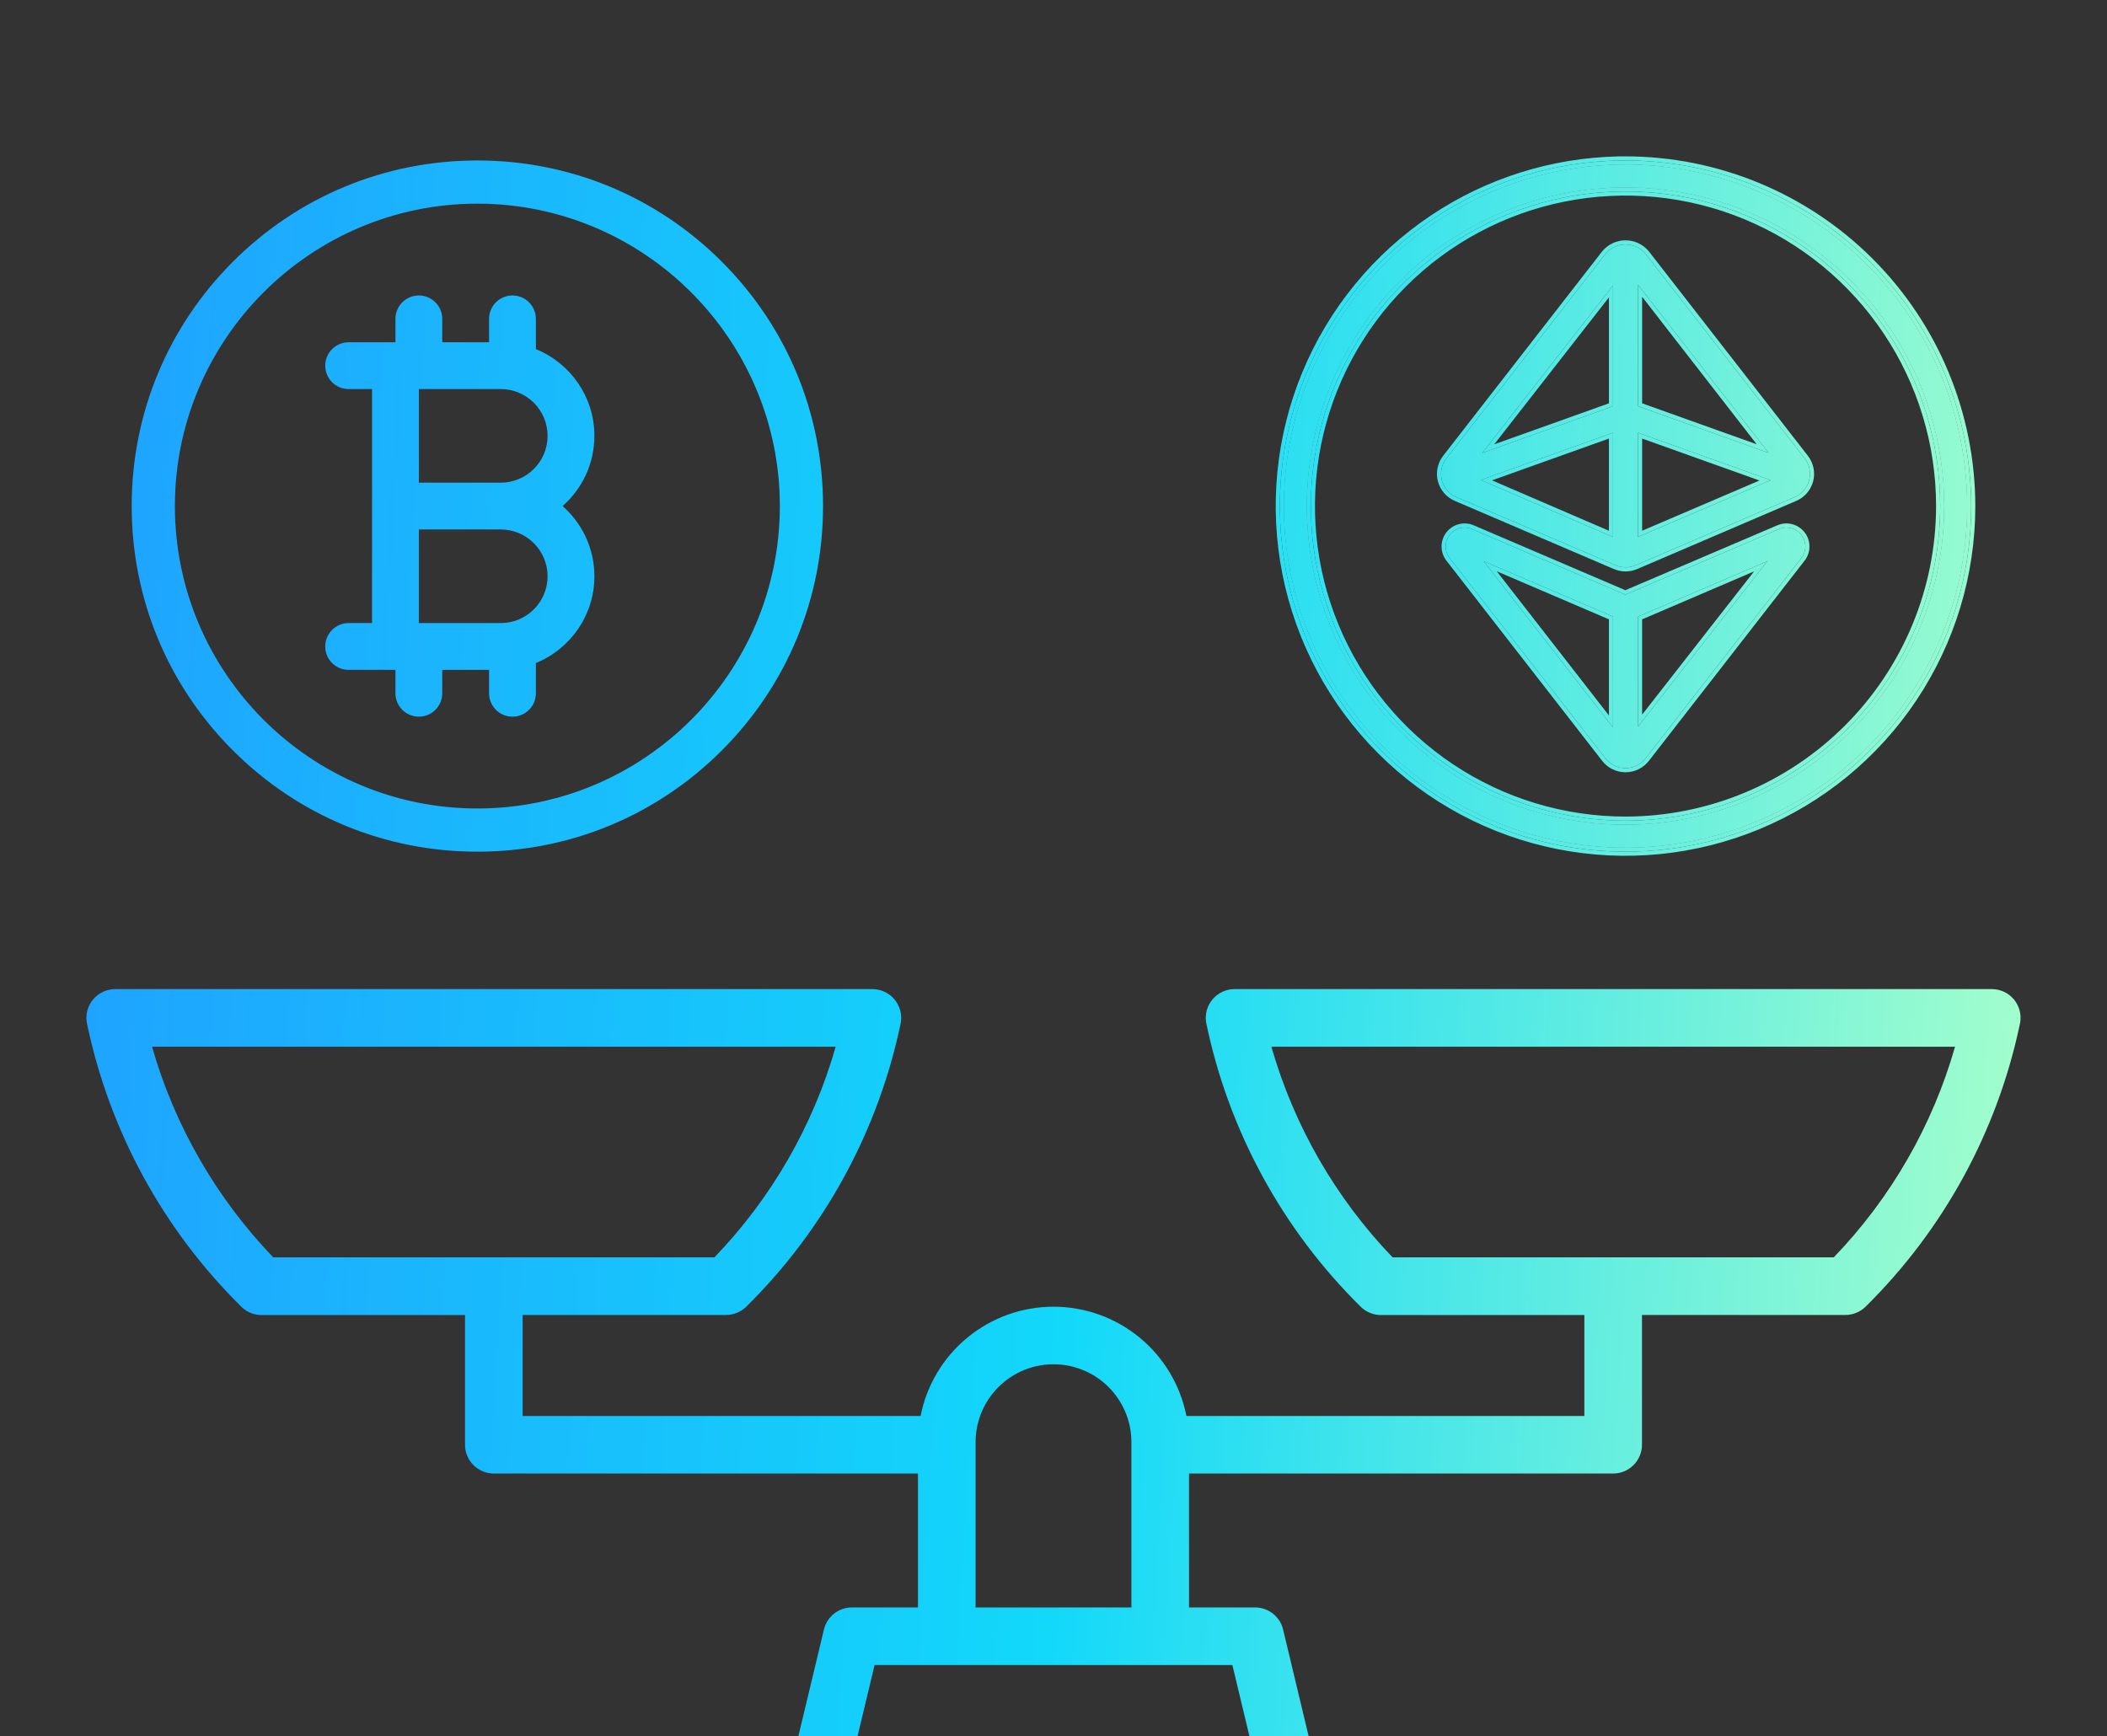 <svg width="364" height="300" viewBox="0 0 364 300" fill="none" xmlns="http://www.w3.org/2000/svg">
<rect x="0" y="0" width="364" height="300" fill="#333333" stroke="none"/>
<g clip-path="url(#clip0_187_19140)">
<path d="M347.898 172.651C347.43 172.098 346.847 171.655 346.19 171.351C345.533 171.047 344.817 170.89 344.093 170.89H213.281C212.556 170.89 211.84 171.049 211.183 171.354C210.525 171.66 209.943 172.105 209.476 172.659C209.008 173.213 208.668 173.863 208.478 174.562C208.288 175.261 208.253 175.994 208.375 176.708C212.246 195.376 221.564 212.477 235.152 225.851C236.075 226.721 237.296 227.206 238.565 227.208H273.711V244.646H204.963C203.915 239.327 201.053 234.535 196.865 231.092C192.676 227.648 187.422 225.765 182 225.765C176.577 225.765 171.323 227.648 167.135 231.092C162.946 234.535 160.084 239.327 159.036 244.646H90.289V227.191H125.432C126.7 227.189 127.921 226.704 128.844 225.834C142.432 212.46 151.75 195.359 155.621 176.691C155.741 175.978 155.704 175.248 155.513 174.551C155.322 173.854 154.981 173.207 154.514 172.655C154.048 172.103 153.466 171.659 152.811 171.354C152.155 171.049 151.441 170.891 150.718 170.89H19.906C19.181 170.89 18.465 171.049 17.808 171.354C17.15 171.66 16.568 172.105 16.101 172.659C15.633 173.213 15.293 173.863 15.103 174.562C14.913 175.261 14.878 175.994 15 176.708C18.871 195.376 28.189 212.477 41.777 225.851C42.7 226.721 43.921 227.206 45.19 227.208H80.336V249.622C80.339 250.94 80.864 252.203 81.797 253.135C82.73 254.066 83.994 254.589 85.312 254.59H158.587V277.724H147.172C146.055 277.725 144.97 278.103 144.093 278.796C143.216 279.488 142.598 280.456 142.338 281.543L131.048 328.678C130.873 329.409 130.866 330.171 131.027 330.905C131.188 331.639 131.513 332.327 131.978 332.918C132.444 333.508 133.037 333.986 133.713 334.314C134.389 334.643 135.131 334.814 135.883 334.815H228.117C228.869 334.814 229.611 334.644 230.287 334.315C230.964 333.987 231.557 333.51 232.022 332.919C232.488 332.328 232.813 331.64 232.974 330.905C233.135 330.171 233.127 329.41 232.951 328.678L221.667 281.543C221.407 280.456 220.789 279.488 219.912 278.796C219.035 278.103 217.95 277.725 216.833 277.724H205.412V254.59H278.687C280.007 254.589 281.272 254.065 282.205 253.132C283.138 252.199 283.663 250.933 283.664 249.614V227.191H318.807C320.075 227.189 321.296 226.704 322.219 225.834C335.807 212.46 345.125 195.359 348.996 176.691C349.117 175.978 349.082 175.248 348.892 174.55C348.703 173.852 348.364 173.204 347.898 172.651ZM47.206 217.239C37.363 206.994 30.173 194.5 26.262 180.842H144.374C140.474 194.507 133.278 207.005 123.418 217.239H47.206ZM168.54 249.167C168.54 245.598 169.958 242.175 172.482 239.651C175.006 237.127 178.43 235.709 182 235.709C185.569 235.709 188.993 237.127 191.517 239.651C194.041 242.175 195.459 245.598 195.459 249.167V277.724H168.54V249.167ZM212.903 287.676L221.812 324.863H142.187L151.091 287.676H212.903ZM316.793 217.239H240.581C230.738 206.994 223.548 194.5 219.637 180.842H337.749C333.849 194.507 326.653 207.005 316.793 217.239Z" fill="url(#paint0_linear_187_19140)"/>
<path d="M280.82 28.434C269.15 28.434 257.741 31.895 248.037 38.378C238.333 44.861 230.77 54.076 226.304 64.857C221.838 75.638 220.669 87.501 222.946 98.946C225.223 110.391 230.843 120.904 239.095 129.156C247.348 137.407 257.862 143.027 269.308 145.303C280.755 147.58 292.619 146.411 303.402 141.946C314.184 137.48 323.4 129.918 329.883 120.215C336.367 110.512 339.828 99.105 339.828 87.436C339.81 71.793 333.588 56.796 322.525 45.735C311.463 34.674 296.465 28.452 280.82 28.434ZM280.82 142.504C269.928 142.504 259.28 139.274 250.223 133.223C241.166 127.172 234.107 118.572 229.939 108.509C225.77 98.447 224.679 87.375 226.804 76.692C228.93 66.01 234.175 56.198 241.877 48.497C249.579 40.795 259.393 35.551 270.076 33.426C280.759 31.301 291.833 32.392 301.896 36.56C311.96 40.727 320.561 47.786 326.613 56.842C332.664 65.897 335.894 76.544 335.894 87.436C335.877 102.035 330.07 116.033 319.745 126.356C309.42 136.68 295.422 142.487 280.82 142.504Z" fill="url(#paint1_linear_187_19140)"/>
<path fill-rule="evenodd" clip-rule="evenodd" d="M339.828 87.436C339.828 99.105 336.367 110.512 329.883 120.215C323.4 129.918 314.184 137.48 303.402 141.946C292.619 146.411 280.755 147.58 269.308 145.303C257.862 143.027 247.348 137.407 239.095 129.156C230.843 120.904 225.223 110.391 222.946 98.946C220.669 87.501 221.838 75.638 226.304 64.857C230.77 54.076 238.333 44.861 248.037 38.378C257.741 31.895 269.15 28.434 280.82 28.434C281.057 28.435 281.294 28.436 281.531 28.439C296.918 28.642 311.631 34.842 322.525 45.735C333.588 56.796 339.81 71.793 339.828 87.436ZM280.109 27.728C268.546 27.865 257.266 31.357 247.642 37.787C237.822 44.348 230.167 53.674 225.647 64.585C221.127 75.496 219.945 87.502 222.249 99.085C224.553 110.668 230.241 121.308 238.593 129.659C246.945 138.009 257.585 143.696 269.17 146C280.754 148.304 292.761 147.122 303.674 142.602C314.586 138.083 323.913 130.43 330.475 120.61C337.036 110.79 340.539 99.246 340.539 87.436C340.521 71.605 334.224 56.426 323.028 45.232C311.833 34.038 296.654 27.741 280.821 27.724L280.109 27.723V27.728ZM280.82 142.504C269.928 142.504 259.28 139.274 250.223 133.223C241.166 127.172 234.107 118.572 229.939 108.509C225.77 98.447 224.679 87.375 226.804 76.692C228.93 66.01 234.175 56.198 241.877 48.497C249.579 40.795 259.393 35.551 270.076 33.426C280.759 31.301 291.833 32.392 301.896 36.56C311.96 40.727 320.561 47.786 326.613 56.842C332.664 65.897 335.894 76.544 335.894 87.436C335.877 102.035 330.07 116.033 319.745 126.356C309.42 136.68 295.422 142.487 280.82 142.504ZM280.819 141.793C270.068 141.792 259.557 138.605 250.618 132.632C241.678 126.659 234.71 118.17 230.595 108.237C226.481 98.305 225.404 87.375 227.502 76.831C229.599 66.287 234.777 56.601 242.38 48.999C249.983 41.397 259.669 36.22 270.215 34.123C280.76 32.026 291.69 33.102 301.624 37.216C311.558 41.33 320.048 48.297 326.021 57.236C331.995 66.175 335.183 76.684 335.183 87.435C335.167 101.846 329.434 115.663 319.242 125.853C309.051 136.044 295.233 141.776 280.819 141.793Z" fill="url(#paint2_linear_187_19140)"/>
<path fill-rule="evenodd" clip-rule="evenodd" d="M280.12 28.439C280.119 28.439 280.118 28.439 280.118 28.439C268.692 28.575 257.546 32.025 248.037 38.378C238.333 44.861 230.77 54.076 226.304 64.857C221.838 75.638 220.669 87.501 222.946 98.946C225.223 110.391 230.843 120.904 239.095 129.156C247.348 137.407 257.862 143.027 269.308 145.303C270.739 145.588 272.176 145.819 273.617 145.996C283.704 147.236 293.967 145.853 303.402 141.946C314.184 137.48 323.4 129.918 329.883 120.215C336.367 110.512 339.828 99.105 339.828 87.436C339.81 71.793 333.588 56.796 322.525 45.735C311.631 34.842 296.918 28.642 281.531 28.439C281.523 28.439 281.515 28.439 281.507 28.439C281.278 28.436 281.049 28.435 280.82 28.434C280.587 28.434 280.353 28.436 280.12 28.439ZM280.82 29.145C269.29 29.145 258.019 32.564 248.432 38.969C238.845 45.374 231.373 54.478 226.961 65.129C222.549 75.78 221.394 87.5 223.644 98.808C225.893 110.115 231.445 120.501 239.598 128.653C247.751 136.805 258.139 142.357 269.447 144.606C280.756 146.855 292.477 145.701 303.129 141.289C313.782 136.877 322.887 129.406 329.292 119.82C335.698 110.234 339.117 98.965 339.117 87.436C339.1 71.982 332.952 57.166 322.023 46.238C311.259 35.475 296.724 29.35 281.522 29.15C281.288 29.147 281.054 29.145 280.82 29.145ZM341.25 87.434V87.436C341.25 99.386 337.706 111.068 331.066 121.005C324.426 130.941 314.988 138.686 303.946 143.259C292.904 147.832 280.753 149.029 269.031 146.698C257.309 144.366 246.541 138.611 238.09 130.161C229.639 121.711 223.883 110.944 221.552 99.224C219.22 87.503 220.417 75.354 224.99 64.313C229.564 53.272 237.31 43.835 247.247 37.196C256.79 30.82 267.944 27.299 279.398 27.029V27.011L280.822 27.013C296.843 27.031 312.202 33.402 323.531 44.73C334.859 56.057 341.232 71.415 341.25 87.434ZM280.82 143.214C269.787 143.214 259.002 139.943 249.828 133.814C240.654 127.685 233.504 118.973 229.282 108.781C225.059 98.589 223.955 87.374 226.107 76.554C228.26 65.734 233.573 55.795 241.374 47.994C249.176 40.193 259.116 34.881 269.937 32.729C280.758 30.576 291.975 31.681 302.168 35.903C312.362 40.124 321.074 47.274 327.204 56.447C333.333 65.619 336.605 76.404 336.605 87.436C336.588 102.224 330.706 116.402 320.248 126.859C309.79 137.315 295.61 143.198 280.82 143.214ZM340.539 87.436C340.539 99.246 337.036 110.79 330.475 120.61C323.913 130.43 314.586 138.083 303.674 142.602C292.761 147.122 280.754 148.304 269.17 146C268.446 145.856 267.725 145.699 267.009 145.529C256.264 142.975 246.423 137.487 238.593 129.659C230.241 121.308 224.553 110.668 222.249 99.085C219.945 87.502 221.127 75.496 225.647 64.585C230.167 53.674 237.822 44.348 247.642 37.787C257.266 31.357 268.546 27.865 280.109 27.728V27.723L280.821 27.724C281.061 27.724 281.301 27.725 281.54 27.729C297.113 27.933 312.002 34.208 323.028 45.232C334.224 56.426 340.521 71.605 340.539 87.436ZM250.618 132.632C259.557 138.605 270.068 141.792 280.819 141.793C295.233 141.776 309.051 136.044 319.242 125.853C329.434 115.663 335.167 101.846 335.183 87.435C335.183 86.763 335.171 86.092 335.146 85.423C334.774 75.377 331.622 65.617 326.021 57.236C325.275 56.119 324.489 55.032 323.665 53.978C317.903 46.6 310.316 40.816 301.624 37.216C291.69 33.102 280.76 32.026 270.215 34.123C259.669 36.22 249.983 41.397 242.38 48.999C234.777 56.601 229.599 66.287 227.502 76.831C225.404 87.375 226.481 98.305 230.595 108.237C234.71 118.17 241.678 126.659 250.618 132.632ZM334.472 87.434C334.456 101.657 328.798 115.293 318.74 125.351C308.681 135.408 295.043 141.066 280.819 141.082C270.208 141.081 259.835 137.935 251.013 132.041C242.19 126.146 235.313 117.768 231.252 107.965C227.191 98.163 226.129 87.376 228.199 76.97C230.269 66.563 235.379 57.005 242.882 49.502C250.386 41.999 259.946 36.89 270.353 34.82C280.761 32.75 291.548 33.813 301.352 37.873C311.156 41.933 319.535 48.809 325.43 57.631C331.325 66.453 334.472 76.824 334.472 87.434ZM335.894 87.436C335.877 102.035 330.07 116.033 319.745 126.356C309.42 136.68 295.422 142.487 280.82 142.504C280.82 142.504 280.82 142.504 280.82 142.504C269.928 142.504 259.28 139.274 250.223 133.223C241.166 127.172 234.107 118.572 229.939 108.509C225.77 98.447 224.679 87.375 226.804 76.692C228.93 66.01 234.175 56.198 241.877 48.497C249.579 40.795 259.393 35.551 270.076 33.426C280.759 31.301 291.833 32.392 301.896 36.56C311.96 40.727 320.561 47.786 326.613 56.842C327.369 57.974 328.081 59.13 328.749 60.309C333.421 68.563 335.894 77.906 335.894 87.436C335.894 87.436 335.894 87.435 335.894 87.436Z" fill="url(#paint3_linear_187_19140)"/>
<path d="M307.316 91.418L280.787 102.745L254.328 91.418C253.661 91.128 252.915 91.069 252.21 91.251C251.505 91.432 250.88 91.843 250.435 92.419C249.99 92.995 249.749 93.702 249.751 94.43C249.753 95.158 249.998 95.865 250.447 96.438L277.354 131.023C277.764 131.55 278.29 131.977 278.891 132.271C279.492 132.565 280.152 132.717 280.821 132.717C281.49 132.717 282.15 132.565 282.751 132.271C283.352 131.977 283.878 131.55 284.289 131.023L311.191 96.438C311.64 95.865 311.885 95.158 311.887 94.43C311.889 93.702 311.649 92.995 311.203 92.419C310.758 91.843 310.133 91.432 309.428 91.251C308.723 91.069 307.977 91.128 307.31 91.418H307.316ZM256.325 96.966L278.665 106.538V125.686L256.325 96.966ZM282.978 125.531V106.538L305.3 96.973L282.978 125.531Z" fill="url(#paint4_linear_187_19140)"/>
<path fill-rule="evenodd" clip-rule="evenodd" d="M277.354 131.023L250.447 96.438C249.998 95.865 249.753 95.158 249.751 94.43C249.749 93.702 249.99 92.995 250.435 92.419C250.88 91.843 251.505 91.432 252.21 91.251C252.915 91.069 253.661 91.128 254.328 91.418L280.787 102.745L307.316 91.418H307.31C307.311 91.418 307.313 91.417 307.315 91.416L307.316 91.415C307.36 91.396 307.405 91.378 307.45 91.361C308.081 91.121 308.772 91.082 309.428 91.251C310.133 91.432 310.758 91.843 311.203 92.419C311.649 92.995 311.889 93.702 311.887 94.43C311.885 95.158 311.64 95.865 311.191 96.438L284.289 131.023C283.878 131.55 283.352 131.977 282.751 132.271C282.15 132.565 281.49 132.717 280.821 132.717C280.152 132.717 279.492 132.565 278.891 132.271C278.29 131.977 277.764 131.55 277.354 131.023ZM311.751 96.876L284.85 131.459C284.373 132.072 283.761 132.568 283.063 132.91C282.365 133.251 281.598 133.428 280.821 133.428C280.044 133.428 279.277 133.251 278.579 132.91C277.881 132.568 277.27 132.072 276.793 131.459L249.887 96.876L249.886 96.875C249.34 96.178 249.043 95.318 249.04 94.433C249.038 93.546 249.33 92.685 249.872 91.984C250.415 91.283 251.175 90.782 252.033 90.562C252.891 90.342 253.797 90.413 254.61 90.766L254.612 90.766L280.787 101.972L307.027 90.769L307.026 90.766C307.839 90.413 308.747 90.341 309.605 90.562C310.463 90.782 311.224 91.283 311.766 91.984C312.308 92.685 312.601 93.546 312.598 94.433C312.595 95.318 312.297 96.179 311.751 96.876ZM256.325 96.966L278.665 125.686V106.538L256.325 96.966ZM258.579 98.705L277.954 123.614V107.007L258.579 98.705ZM282.978 125.531L305.3 96.973L282.978 106.538V125.531ZM283.689 123.467L303.034 98.717L283.689 107.007V123.467Z" fill="url(#paint5_linear_187_19140)"/>
<path d="M311.765 79.186L284.272 43.84C283.848 43.337 283.32 42.932 282.724 42.655C282.128 42.377 281.479 42.233 280.821 42.233C280.164 42.233 279.514 42.377 278.918 42.655C278.322 42.932 277.794 43.337 277.371 43.84L249.877 79.186C249.466 79.713 249.182 80.327 249.045 80.982C248.909 81.636 248.925 82.313 249.092 82.96C249.258 83.607 249.572 84.208 250.007 84.715C250.442 85.222 250.988 85.623 251.603 85.885L279.096 97.665C279.641 97.9 280.228 98.02 280.821 98.02C281.414 98.02 282.001 97.9 282.546 97.665L310.04 85.883C310.654 85.62 311.2 85.22 311.635 84.713C312.071 84.205 312.384 83.605 312.55 82.958C312.717 82.311 312.733 81.634 312.597 80.98C312.46 80.325 312.176 79.711 311.765 79.184V79.186ZM278.665 92.783L255.819 82.929L278.665 74.763V92.783ZM282.978 74.763L305.912 82.957L282.978 92.773V74.763ZM282.978 70.186V49.205L305.548 78.252L282.978 70.186ZM278.665 49.313V70.186L256.071 78.261L278.665 49.313Z" fill="url(#paint6_linear_187_19140)"/>
<path fill-rule="evenodd" clip-rule="evenodd" d="M284.272 43.84L311.763 79.184L311.764 79.184L311.765 79.186V79.184L311.767 79.186C312.08 79.588 312.319 80.041 312.476 80.523C312.524 80.673 312.565 80.825 312.597 80.98C312.733 81.634 312.717 82.311 312.55 82.958C312.384 83.605 312.071 84.205 311.635 84.713C311.2 85.22 310.654 85.62 310.04 85.883L282.546 97.665C282.001 97.9 281.414 98.02 280.821 98.02C280.228 98.02 279.641 97.9 279.096 97.665L251.603 85.885C250.988 85.623 250.442 85.222 250.007 84.715C249.572 84.208 249.258 83.607 249.092 82.96C248.925 82.313 248.909 81.636 249.045 80.982C249.182 80.327 249.466 79.713 249.877 79.186L277.371 43.84C277.794 43.337 278.322 42.932 278.918 42.655C279.514 42.377 280.164 42.233 280.821 42.233C281.479 42.233 282.128 42.377 282.724 42.655C283.32 42.932 283.848 43.337 284.272 43.84ZM249.317 78.749C248.839 79.362 248.508 80.076 248.349 80.837C248.191 81.598 248.21 82.385 248.403 83.137C248.597 83.89 248.961 84.588 249.467 85.178C249.973 85.767 250.608 86.233 251.323 86.539L278.815 98.318C279.449 98.591 280.131 98.731 280.821 98.731C281.511 98.731 282.193 98.591 282.826 98.319M282.826 98.319L310.319 86.537C311.034 86.231 311.669 85.765 312.175 85.175C312.681 84.586 313.045 83.888 313.239 83.135C313.433 82.382 313.451 81.595 313.293 80.835C313.134 80.074 312.803 79.359 312.325 78.747L311.717 77.967L284.824 43.393L284.816 43.383C284.326 42.8 283.715 42.332 283.025 42.01C282.334 41.689 281.582 41.522 280.821 41.522C280.06 41.522 279.308 41.689 278.618 42.01C277.928 42.332 277.316 42.8 276.826 43.383L276.818 43.393L249.317 78.749M278.665 92.783V74.763L255.819 82.929L278.665 92.783ZM277.954 91.703V75.772L257.757 82.991L277.954 91.703ZM282.978 74.763V92.773L305.912 82.957L282.978 74.763ZM283.689 75.772L303.966 83.017L283.689 91.695V75.772ZM283.689 69.685L303.489 76.762L283.689 51.279V69.685ZM282.978 70.186L305.548 78.252L282.978 49.205V70.186ZM278.665 70.186L256.071 78.261L278.665 49.313V70.186ZM277.954 51.379L258.139 76.767L277.954 69.685V51.379Z" fill="url(#paint7_linear_187_19140)"/>
<path d="M82.469 147.148C66.517 147.148 51.52 140.937 40.241 129.659C28.962 118.381 22.75 103.385 22.75 87.436C22.75 71.486 28.962 56.491 40.241 45.213C51.52 33.934 66.517 27.724 82.469 27.724C98.42 27.724 113.417 33.934 124.696 45.213C135.976 56.491 142.187 71.486 142.187 87.436C142.187 103.385 135.975 118.38 124.696 129.659C113.417 140.937 98.42 147.148 82.469 147.148ZM82.469 35.188C53.656 35.188 30.215 58.626 30.215 87.436C30.215 116.245 53.656 139.684 82.469 139.684C111.282 139.684 134.723 116.245 134.723 87.436C134.723 58.626 111.282 35.188 82.469 35.188Z" fill="url(#paint8_linear_187_19140)"/>
<path d="M97.193 87.436C100.557 84.47 102.686 80.133 102.686 75.307C102.686 68.534 98.498 62.723 92.577 60.319V55.092C92.577 52.859 90.767 51.049 88.534 51.049C86.3 51.049 84.49 52.859 84.49 55.092V59.135H76.403V55.092C76.403 52.859 74.593 51.049 72.36 51.049C70.127 51.049 68.316 52.859 68.316 55.092V59.135H60.23C57.996 59.135 56.186 60.945 56.186 63.178C56.186 65.41 57.996 67.221 60.23 67.221H64.273V107.651H60.23C57.996 107.651 56.186 109.461 56.186 111.694C56.186 113.926 57.996 115.737 60.23 115.737H68.316V119.78C68.316 122.013 70.127 123.823 72.36 123.823C74.593 123.823 76.403 122.013 76.403 119.78V115.737H84.49V119.78C84.49 122.013 86.3 123.823 88.534 123.823C90.767 123.823 92.577 122.013 92.577 119.78V114.552C98.498 112.148 102.686 106.338 102.686 99.565C102.686 94.738 100.557 90.401 97.193 87.436ZM72.36 67.221H86.512C90.971 67.221 94.599 70.848 94.599 75.307C94.599 79.765 90.971 83.393 86.512 83.393H72.36V67.221ZM86.512 107.651H72.36V91.479H86.512C90.971 91.479 94.599 95.106 94.599 99.565C94.599 104.023 90.971 107.651 86.512 107.651Z" fill="url(#paint9_linear_187_19140)"/>
</g>
<defs>
<linearGradient id="paint0_linear_187_19140" x1="14.929" y1="67.025" x2="359.661" y2="87.744" gradientUnits="userSpaceOnUse">
<stop stop-color="#1FA2FF"/>
<stop offset="0.516" stop-color="#12D8FA"/>
<stop offset="1" stop-color="#A6FFCB"/>
</linearGradient>
<linearGradient id="paint1_linear_187_19140" x1="14.929" y1="67.025" x2="359.661" y2="87.744" gradientUnits="userSpaceOnUse">
<stop stop-color="#1FA2FF"/>
<stop offset="0.516" stop-color="#12D8FA"/>
<stop offset="1" stop-color="#A6FFCB"/>
</linearGradient>
<linearGradient id="paint2_linear_187_19140" x1="14.929" y1="67.025" x2="359.661" y2="87.744" gradientUnits="userSpaceOnUse">
<stop stop-color="#1FA2FF"/>
<stop offset="0.516" stop-color="#12D8FA"/>
<stop offset="1" stop-color="#A6FFCB"/>
</linearGradient>
<linearGradient id="paint3_linear_187_19140" x1="14.929" y1="67.025" x2="359.661" y2="87.744" gradientUnits="userSpaceOnUse">
<stop stop-color="#1FA2FF"/>
<stop offset="0.516" stop-color="#12D8FA"/>
<stop offset="1" stop-color="#A6FFCB"/>
</linearGradient>
<linearGradient id="paint4_linear_187_19140" x1="14.929" y1="67.025" x2="359.661" y2="87.744" gradientUnits="userSpaceOnUse">
<stop stop-color="#1FA2FF"/>
<stop offset="0.516" stop-color="#12D8FA"/>
<stop offset="1" stop-color="#A6FFCB"/>
</linearGradient>
<linearGradient id="paint5_linear_187_19140" x1="14.929" y1="67.025" x2="359.661" y2="87.744" gradientUnits="userSpaceOnUse">
<stop stop-color="#1FA2FF"/>
<stop offset="0.516" stop-color="#12D8FA"/>
<stop offset="1" stop-color="#A6FFCB"/>
</linearGradient>
<linearGradient id="paint6_linear_187_19140" x1="14.929" y1="67.025" x2="359.661" y2="87.744" gradientUnits="userSpaceOnUse">
<stop stop-color="#1FA2FF"/>
<stop offset="0.516" stop-color="#12D8FA"/>
<stop offset="1" stop-color="#A6FFCB"/>
</linearGradient>
<linearGradient id="paint7_linear_187_19140" x1="14.929" y1="67.025" x2="359.661" y2="87.744" gradientUnits="userSpaceOnUse">
<stop stop-color="#1FA2FF"/>
<stop offset="0.516" stop-color="#12D8FA"/>
<stop offset="1" stop-color="#A6FFCB"/>
</linearGradient>
<linearGradient id="paint8_linear_187_19140" x1="14.929" y1="67.025" x2="359.661" y2="87.744" gradientUnits="userSpaceOnUse">
<stop stop-color="#1FA2FF"/>
<stop offset="0.516" stop-color="#12D8FA"/>
<stop offset="1" stop-color="#A6FFCB"/>
</linearGradient>
<linearGradient id="paint9_linear_187_19140" x1="14.929" y1="67.025" x2="359.661" y2="87.744" gradientUnits="userSpaceOnUse">
<stop stop-color="#1FA2FF"/>
<stop offset="0.516" stop-color="#12D8FA"/>
<stop offset="1" stop-color="#A6FFCB"/>
</linearGradient>
<clipPath id="clip0_187_19140">
<rect width="364" height="300" fill="white"/>
</clipPath>
</defs>
</svg>
